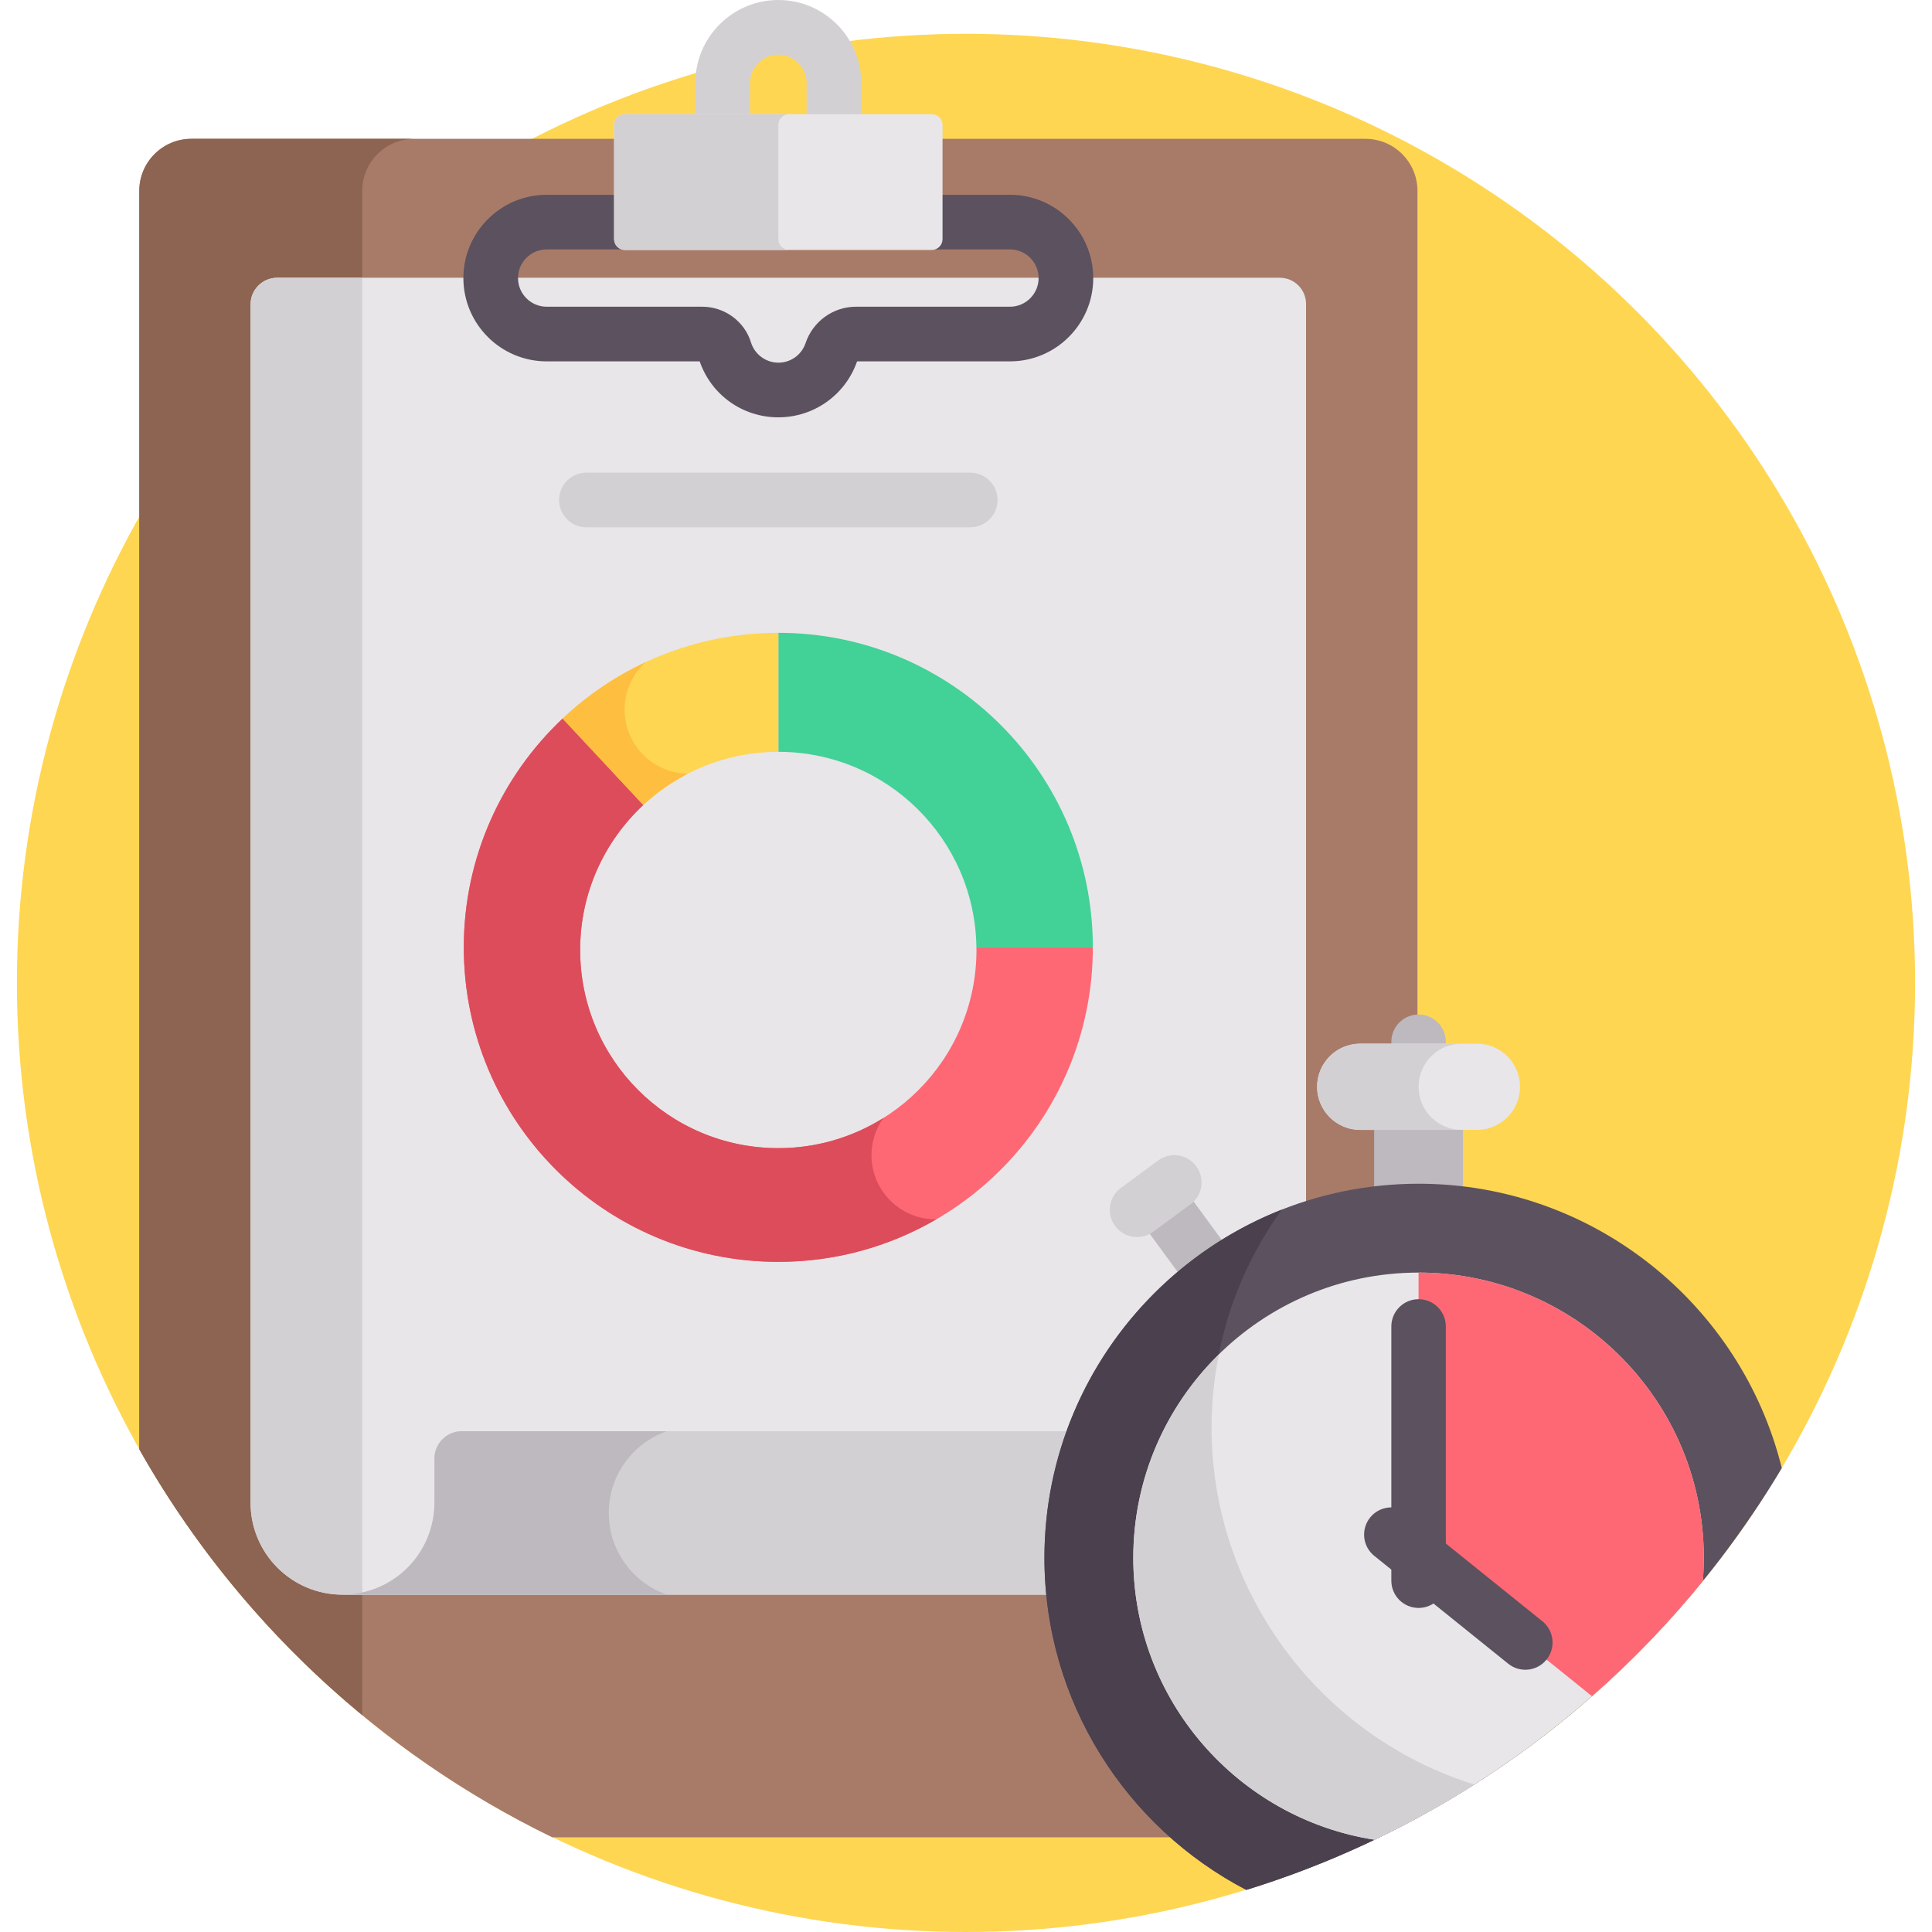 <?xml version="1.0" encoding="iso-8859-1"?>
<!-- Generator: Adobe Illustrator 19.0.0, SVG Export Plug-In . SVG Version: 6.00 Build 0)  -->
<svg version="1.1" id="Capa_1" xmlns="http://www.w3.org/2000/svg" xmlns:xlink="http://www.w3.org/1999/xlink" x="0px" y="0px"
	 viewBox="0 0 512 512" style="enable-background:new 0 0 512 512;" xml:space="preserve">
<circle style="fill:#FED652;" cx="256" cy="260.48" r="251.52"/>
<path style="fill:#D3D0D4;" d="M221.007,40.39c-3.999,0-7.241-3.241-7.241-7.241V21.986c0-4.138-3.367-7.505-7.505-7.505
	s-7.505,3.367-7.505,7.505V33.15c0,3.999-3.242,7.241-7.241,7.241s-7.241-3.241-7.241-7.241V21.986
	C184.275,9.863,194.138,0,206.261,0c12.123,0,21.986,9.863,21.986,21.986V33.15C228.248,37.149,225.006,40.39,221.007,40.39z"/>
<path style="fill:#A87B69;" d="M361.838,36.789H50.721c-7.625,0-13.808,6.182-13.808,13.808v333.486
	c25.117,44.425,63.346,80.453,109.442,102.817h215.482c7.626,0,13.808-6.182,13.808-13.808V50.596
	C375.646,42.971,369.464,36.789,361.838,36.789z"/>
<path style="fill:#8D6451;" d="M95.994,50.596c0-7.625,6.182-13.808,13.808-13.808H50.721c-7.625,0-13.808,6.182-13.808,13.808
	v333.486c15.25,26.972,35.339,50.84,59.081,70.443V50.596z"/>
<path style="fill:#E8E6E9;" d="M339.163,73.609H73.464c-3.899,0-7.059,3.16-7.059,7.059v317.569
	c0,13.455,10.907,24.362,24.362,24.362h255.35V80.564C346.117,76.723,343.003,73.609,339.163,73.609z"/>
<g>
	<path style="fill:#D3D0D4;" d="M95.994,422.6V73.609h-22.53c-3.899,0-7.059,3.16-7.059,7.059v317.57
		c0,13.455,10.907,24.362,24.362,24.362H95.994z"/>
	<path style="fill:#D3D0D4;" d="M122.387,379.289c-4.008,0-7.258,3.249-7.258,7.258v11.691c0,13.455-10.907,24.362-24.362,24.362
		h255.35c13.455,0,24.362-10.907,24.362-24.362v-11.882c0-3.903-3.164-7.066-7.066-7.066H122.387V379.289z"/>
</g>
<path style="fill:#5C515E;" d="M206.28,110.596c-9.498,0-17.776-5.925-20.856-14.831h-40.551c-12.171,0-22.072-9.902-22.072-22.073
	s9.902-22.072,22.072-22.072H267.65c12.171,0,22.072,9.901,22.072,22.072s-9.902,22.073-22.072,22.073h-40.515
	C224.053,104.645,215.701,110.596,206.28,110.596z M144.873,66.101c-4.186,0-7.591,3.405-7.591,7.59
	c0,4.186,3.405,7.591,7.591,7.591h41.25c5.892,0,11.195,3.89,12.894,9.46c0.964,3.163,3.951,5.371,7.263,5.371
	c3.267,0,6.16-2.078,7.199-5.17c1.941-5.778,7.314-9.661,13.371-9.661h40.8c4.186,0,7.591-3.405,7.591-7.591
	c0-4.185-3.405-7.59-7.591-7.59H144.873z"/>
<path style="fill:#D3D0D4;" d="M257.12,139.742H155.403c-3.999,0-7.241-3.241-7.241-7.241s3.242-7.241,7.241-7.241H257.12
	c3.999,0,7.241,3.241,7.241,7.241S261.118,139.742,257.12,139.742z"/>
<path style="fill:#42D197;" d="M206.28,167.704v31.537c28.76,0.01,52.103,23.142,52.479,51.815h30.856
	C289.614,205.027,252.305,167.713,206.28,167.704z"/>
<path style="fill:#FD6874;" d="M258.758,251.056c0.003,0.234,0.018,0.465,0.018,0.699c0,29.003-23.512,52.515-52.515,52.515
	c-29.003,0-52.515-23.512-52.515-52.515c0-15.16,6.432-28.811,16.707-38.397l-21.378-22.912
	c-16.101,15.197-26.166,36.722-26.166,60.61c0,46.034,37.318,83.353,83.353,83.353s83.353-37.318,83.353-83.353H258.758z"/>
<path style="fill:#FED652;" d="M170.453,213.358c9.382-8.753,21.965-14.118,35.808-14.118c0.006,0,0.012,0,0.018,0v-31.537
	c-0.006,0-0.012,0-0.018,0c-22.146,0-42.259,8.653-57.186,22.742L170.453,213.358z"/>
<g>
	<path style="fill:#BDB9BE;" d="M375.938,296.972c-3.987,0-7.219-3.232-7.219-7.219v-13.668c0-3.987,3.232-7.219,7.219-7.219
		s7.219,3.232,7.219,7.219v13.668C383.157,293.739,379.925,296.972,375.938,296.972z"/>
	<path style="fill:#BDB9BE;" d="M387.71,289.475v28.916c-3.862-0.611-7.79-0.935-11.773-0.935s-7.911,0.324-11.773,0.935v-28.916
		L387.71,289.475L387.71,289.475z"/>
	<path style="fill:#BDB9BE;" d="M315.582,341.844l-13.444-18.362c-2.356-3.217-1.657-7.735,1.56-10.09
		c3.216-2.356,7.734-1.658,10.09,1.56l13.444,18.362c2.356,3.217,1.657,7.735-1.56,10.09
		C322.435,345.775,317.922,345.041,315.582,341.844z"/>
</g>
<path style="fill:#5C515E;" d="M472.194,389.061c-10.684-43.217-49.785-75.358-96.257-75.358c-54.671,0-99.149,44.478-99.149,99.148
	c0,38.217,21.738,71.449,53.495,87.993C390.269,482.327,440.66,441.968,472.194,389.061z"/>
<path style="fill:#4A404E;" d="M339.666,320.573c-36.782,14.509-62.877,50.403-62.877,92.278c0,38.217,21.738,71.449,53.495,87.993
	c21.51-6.64,41.778-16.103,60.393-27.931C325.805,452.627,300.619,374.918,339.666,320.573z"/>
<path style="fill:#E8E6E9;" d="M375.937,337.249c-41.688,0-75.603,33.915-75.603,75.603c0,37.724,27.774,69.08,63.947,74.702
	c33.876-16.183,63.556-39.726,86.988-68.555C454.869,374.457,419.543,337.249,375.937,337.249z"/>
<path style="fill:#D3D0D4;" d="M323.003,358.941c-13.977,13.727-22.668,32.819-22.668,53.91c0,37.716,27.762,69.065,63.923,74.698
	c9.026-4.318,17.95-9.258,26.413-14.638C343.472,458.147,312.926,409.718,323.003,358.941z"/>
<path style="fill:#FD6874;" d="M375.937,337.249v75.256l45.962,37.008c10.628-9.335,20.46-19.55,29.385-30.535
	C454.853,374.74,419.801,337.249,375.937,337.249z"/>
<path style="fill:#D3D0D4;" d="M301.331,327.837c-2.218,0-4.407-1.019-5.822-2.943c-2.362-3.213-1.672-7.731,1.54-10.093
	l9.883-7.267c3.212-2.362,7.731-1.673,10.093,1.54s1.672,7.731-1.54,10.093l-9.883,7.267
	C304.314,327.38,302.816,327.837,301.331,327.837z"/>
<g>
	<path style="fill:#5C515E;" d="M375.938,426.119c-3.987,0-7.219-3.232-7.219-7.219v-67.381c0-3.987,3.232-7.219,7.219-7.219
		s7.219,3.232,7.219,7.219V418.9C383.157,422.887,379.925,426.119,375.938,426.119z"/>
	<path style="fill:#5C515E;" d="M399.699,440.906l-35.508-28.591c-3.106-2.5-3.596-7.046-1.096-10.151
		c2.501-3.105,7.045-3.595,10.151-1.096l35.508,28.591c3.106,2.5,3.596,7.046,1.096,10.151
		C407.366,442.895,402.826,443.423,399.699,440.906z"/>
</g>
<path style="fill:#E8E6E9;" d="M360.473,299.432h30.93c6.309,0,11.424-5.115,11.424-11.424l0,0c0-6.309-5.115-11.424-11.424-11.424
	h-30.93c-6.309,0-11.424,5.115-11.424,11.424l0,0C349.048,294.317,354.163,299.432,360.473,299.432z"/>
<path style="fill:#D3D0D4;" d="M375.937,288.008L375.937,288.008c0-6.309,5.115-11.424,11.424-11.424h-26.889
	c-6.309,0-11.424,5.115-11.424,11.424l0,0c0,6.309,5.115,11.424,11.424,11.424h26.889
	C381.052,299.432,375.937,294.317,375.937,288.008z"/>
<path style="fill:#E8E6E9;" d="M246.911,66.245h-81.299c-1.585,0-2.87-1.285-2.87-2.87V33.123c0-1.585,1.285-2.87,2.87-2.87h81.299
	c1.585,0,2.87,1.285,2.87,2.87v30.252C249.78,64.96,248.496,66.245,246.911,66.245z"/>
<path style="fill:#D3D0D4;" d="M206.261,63.376V33.123c0-1.585,1.285-2.87,2.87-2.87h-43.519c-1.585,0-2.87,1.285-2.87,2.87v30.252
	c0,1.585,1.285,2.87,2.87,2.87h43.519C207.546,66.245,206.261,64.96,206.261,63.376z"/>
<path style="fill:#BDB9BE;" d="M161.333,400.944c0-10.018,6.425-18.53,15.376-21.655h-54.322c-4.008,0-7.258,3.249-7.258,7.258
	v11.691c0,13.455-10.907,24.362-24.362,24.362h85.941C167.757,419.474,161.333,410.962,161.333,400.944z"/>
<path style="fill:#FEBE40;" d="M165.522,188.056c0-4.996,2.168-9.474,5.599-12.584c-8.149,3.801-15.585,8.875-22.046,14.974
	l21.378,22.912c3.519-3.283,7.489-6.09,11.807-8.315C172.993,204.901,165.522,197.356,165.522,188.056z"/>
<path style="fill:#DD4C5B;" d="M247.947,323.13c-9.389,0-17-7.611-17-17c0-3.682,1.183-7.082,3.173-9.865
	c-8.076,5.065-17.622,8.005-27.858,8.005c-29.003,0-52.515-23.512-52.515-52.515c0-15.16,6.432-28.812,16.707-38.397l-21.378-22.912
	c-16.101,15.197-26.166,36.722-26.166,60.61c0,46.034,37.318,83.353,83.353,83.353c15.265,0,29.56-4.123,41.865-11.288
	C248.066,323.121,248.007,323.13,247.947,323.13z"/>
<g>
</g>
<g>
</g>
<g>
</g>
<g>
</g>
<g>
</g>
<g>
</g>
<g>
</g>
<g>
</g>
<g>
</g>
<g>
</g>
<g>
</g>
<g>
</g>
<g>
</g>
<g>
</g>
<g>
</g>
</svg>
